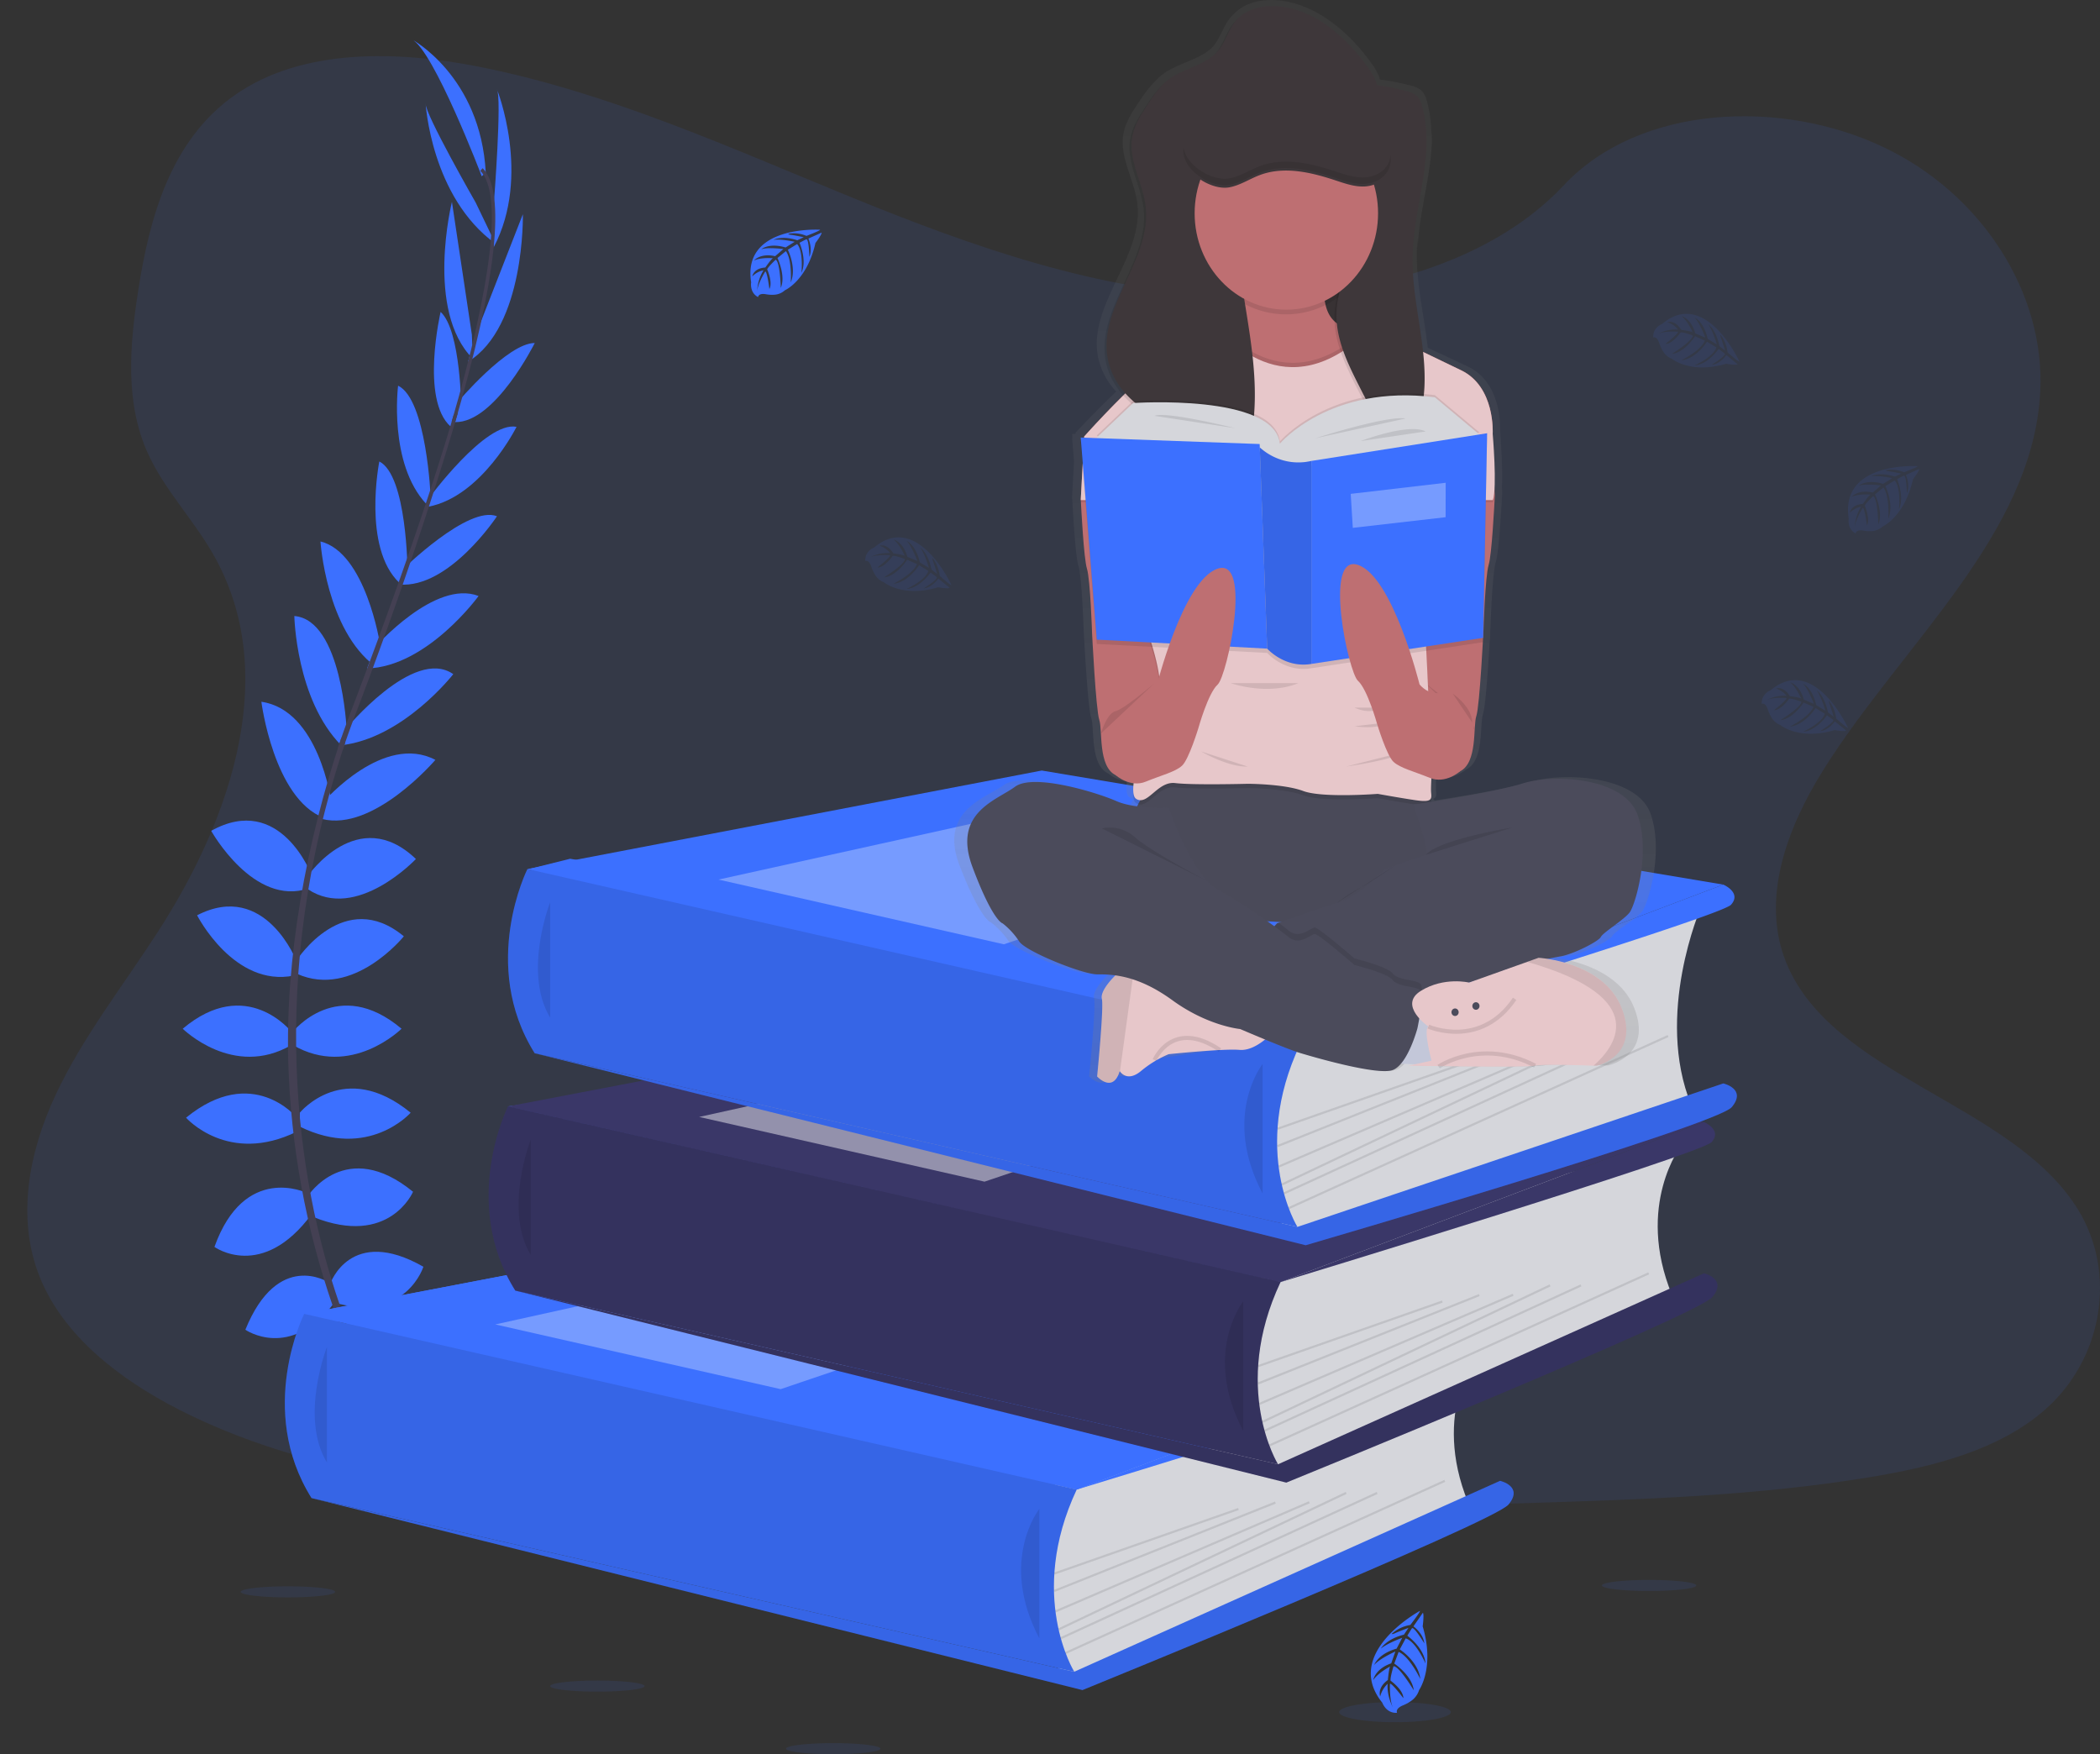 <svg width="510" height="426" fill="none" xmlns="http://www.w3.org/2000/svg"><rect width="100%" height="100%" fill="#333333" stroke="none"/><g clip-path="url(#clip0)"><path opacity=".1" d="M299.097 71.992c-32.27-1.179-63.01-12.123-92.358-24.099-29.348-11.976-58.417-25.246-89.914-31.59-20.26-4.08-43.43-4.657-59.75 6.753-15.71 11.002-20.786 29.94-23.514 47.532-2.054 13.233-3.26 27.158 2.369 39.548 3.904 8.602 10.84 15.831 15.631 24.098 16.689 28.667 4.897 64.019-13.188 92.01-8.476 13.133-18.324 25.67-24.866 39.637-6.542 13.966-9.573 29.992-3.85 44.252 5.68 14.145 19.207 24.748 33.857 32.214 29.762 15.166 64.819 19.504 99.029 21.961 75.704 5.443 151.807 3.085 227.711.728 28.092-.875 56.303-1.76 83.936-6.323 15.347-2.536 31.188-6.554 42.332-16.267 14.141-12.327 17.646-33.204 8.173-48.658-15.901-25.927-59.834-32.366-70.963-60.194-6.113-15.313.17-32.371 9.055-46.579 19.067-30.469 51.023-57.202 52.708-92.03 1.157-23.926-14.21-47.877-37.964-59.199-24.896-11.908-59.43-10.399-77.789 9.242-18.917 20.237-52.154 28.001-80.645 26.964z" fill="#3C70FF"/><path d="M261.497 361.741l-170.665-.875-16.957-41.79 59.963-4.574-10.451-45.819 118.599-16.151-113.568-41.481 10.032-2.504 182.616 31.302-10.057 71.505-14.375 39.296-35.137 11.091z" fill="#3C70FF"/><path d="M93.45 343.363s10.471-1.76 16.753 6.014c0 0-4.607 3.814-14.52-1.467l-2.233-4.547zM92.353 343.19s-6.681 8.639-3.39 18.257c0 0 5.444-2.289 6.038-13.951l-2.648-4.306zM86.35 328.988s4.188-8.074 20.941 3.227c0 0-2.233 5.427-9.633 4.987-7.4-.44-9.354-3.961-11.308-8.214zM85.268 328.406s-8.691-1.048-9.534 19.855c0 0 5.51 1.2 9.424-5.412 3.914-6.611 2.309-10.32.11-14.443zM80.207 311.731s4.886-14.229 22.617-4.107c0 0-4.05 13.055-20.802 8.948l-1.816-4.841zM74.762 290.461s9.214-14.375 25.549-1.048c0 0-5.725 13.496-24.153 6.161l-1.396-5.113zM72.807 270.218s10.75-13.207 26.925 0c0 0-10.192 11.589-26.925 3.374v-3.374zM71.132 250.557s10.89-13.788 26.386-.733c0 0-12.285 12.175-26.386 3.96v-3.227zM72.11 233.101s11.467-17.749 25.967-5.72c0 0-12.286 15.255-25.968 9.094v-3.374zM74.762 212.712s12.146-17.603 26.247-4.107c0 0-14.38 15.255-26.247 7.334v-3.227zM78.81 194.486s14.38-16.544 26.925-9.954c0 0-14.983 17.571-27.553 14.344l.628-4.39zM83.836 177.208s16.594-20.263 26.247-13.495c0 0-12.226 15.717-27.423 17.288l1.176-3.793zM91.091 157.17s14.525-16.544 25.135-12.437c0 0-12.425 17.162-27.084 17.602l1.95-5.165zM97.658 138.425s16.055-15.842 23.036-13.055c0 0-11.588 17.603-23.734 16.576l.698-3.521zM104.081 121.116s13.821-18.928 21.365-17.461c0 0-8.382 16.875-21.365 19.384v-1.923zM111.051 97.777s12.216-14.506 18.818-14.475c0 0-9.644 19.384-19.322 19.206l.504-4.73zM115.18 82.239l11.802-30.218s.588 27.316-13.303 35.823l1.501-5.605zM119.971 48.915s1.954-25.235.698-27.29c0 0 8.436 20.982-.778 38.438l.08-11.148zM79.748 311.396s-12.236-7.969-20.16 11.525c0 0 10.89 7.596 21.6-6.554l-1.44-4.971zM74.368 289.649s-15.008-7.193-22.288 13.16c0 0 11.593 8.382 23.654-8.015l-1.366-5.145zM72.11 271.429s-10.751-13.207-26.926 0c0 0 10.192 11.588 26.925 3.373v-3.373zM70.763 250.557s-10.89-13.788-26.387-.733c0 0 12.286 12.175 26.387 3.96v-3.227z" fill="#3C70FF"/><path d="M72.11 233.604s-7.64-19.881-24.243-11.331c0 0 8.975 17.628 23.564 14.632l.678-3.301zM75.725 212.612s-7.594-20.227-24.432-10.849c0 0 10.31 18.54 23.684 13.972l.748-3.123zM80.431 194.586s-2.991-22.176-16.953-24.162c0 0 2.962 23.386 15.074 28.159l1.88-3.997zM84.19 177.25s-1.166-26.718-12.709-27.65c0 0 .389 20.279 11.408 31.433l1.302-3.783zM92.288 156.421s-3.44-22.218-14.46-24.932c0 0 1.366 21.516 13.368 30.385l1.092-5.453zM98.965 138.609s-.115-23.145-6.846-26.545c0 0-4.174 20.955 4.896 29.499l1.95-2.954zM104.594 120.854s-.943-23.831-7.913-27.19c0 0-2.384 18.861 6.871 28.752l1.042-1.562zM112.023 99.68s-.04-19.385-5.016-23.932c0 0-4.946 21.233 2.418 27.829l2.598-3.898z" fill="#3C70FF"/><path d="M114.596 81.286l-4.841-32.261s-6.577 26.435 5.071 38.086l-.23-5.825zM115.538 49.219S103.113 27.53 103.367 25.12c0 0 1.321 22.731 16.953 34.052l-4.782-9.953zM116.994 42.812S105.267 12.007 99.962 9.514c0 0 16.753 8.948 18.01 32.418l-.978.88z" fill="#3C70FF"/><path d="M110.487 102.691l-.802-.256c9.897-33.911 12.365-55.532 6.955-60.954l.574-.64c5.739 5.722 3.41 27.107-6.727 61.85z" fill="#444053"/><path d="M83.233 182.091l-1.187-.445a260.154 260.154 0 0 1 3.371-9.367c10.331-27.054 19.127-52.221 24.766-71.542l1.032-.524c-5.649 19.358-14.29 45.489-24.631 72.579a213.31 213.31 0 0 0-3.35 9.299z" fill="#444053"/><path d="M108.204 368.74c-.16-.184-16.2-19.164-27.384-51.566-6.553-18.97-10.2-38.913-10.805-59.083-.767-25.215 4.268-53.368 12.894-78.944l.938 1.152c-19.366 57.402-11.673 106.589-1.466 136.21 11.064 32.108 26.925 50.879 27.08 51.068l-1.257 1.163z" fill="#444053"/><path d="M358.866 328.443s-11.304 14.496-2.329 36.409l-90.249 41.125-8.66 1.907-3.989-18.336 2.667-23.14v-12.646l102.56-25.319z" fill="#D5D6DB"/><path d="M73.874 319.076l124.913-23.926 165.514 27.703-102.804 38.888-187.623-42.665z" fill="#3C70FF"/><path d="M73.874 319.076l124.913-23.926 165.514 27.703-102.804 38.888-187.623-42.665z" fill="#3C70FF"/><path d="M73.874 319.07s-11.682 23.256 1.78 44.735l185.235 42.172s-11.498-18.524.593-44.236L73.874 319.07z" fill="#3C70FF"/><path opacity=".1" d="M73.874 319.07s-11.682 23.256 1.78 44.735l185.235 42.172s-11.498-18.524.593-44.236L73.874 319.07z" fill="#000"/><path opacity=".1" d="M79.394 327.133s-6.676 17.016 0 28.028v-28.028z" fill="#000"/><path d="M260.889 405.977l103.412-46.363s5.784 1.309 2.044 5.762c-3.74 4.453-103.462 45.054-103.462 45.054L75.654 363.805l185.235 42.172z" fill="#3C70FF"/><path opacity=".1" d="M260.889 405.977l103.412-46.363s5.784 1.309 2.044 5.762c-3.74 4.453-103.462 45.054-103.462 45.054L75.654 363.805l185.235 42.172z" fill="#000"/><path opacity=".1" d="M252.412 366.424s-9.972 12.573 0 31.433v-31.433zM300.691 366.212l-44.73 15.679.158.497 44.73-15.679-.158-.497zM309.651 364.651l-53.704 21.457.177.489 53.704-21.456-.177-.49zM317.879 364.576l-61.632 26.505.189.485 61.631-26.505-.188-.485zM326.826 362.306l-69.86 33.157.206.478 69.859-33.157-.205-.478zM334.343 362.317l-76.824 35.281.2.48 76.823-35.281-.199-.48zM350.784 359.383l-92.106 41.798.197.481 92.107-41.798-.198-.481z" fill="#000"/><path opacity=".3" d="M120.28 321.632l87.756-19.383 53.461 10.739-71.91 24.361-69.307-15.717z" fill="#fff"/><path d="M364.301 322.853s4.537 1.923 1.874 4.893c-2.662 2.97-104.693 33.995-104.693 33.995l102.819-38.888z" fill="#3C70FF"/><path d="M408.373 278.056s-11.298 14.49-2.323 36.41l-90.249 41.124-8.661 1.918-3.989-18.336 2.708-23.135v-12.662l102.514-25.319z" fill="#D5D6DB"/><path d="M123.386 268.683l124.907-23.92 165.52 27.703-102.804 38.888-187.623-42.671zM123.367 268.683s-11.688 23.256 1.775 44.735l185.234 42.172s-11.493-18.54.613-44.242l-187.622-42.665z" fill="#3A3768"/><path opacity=".1" d="M123.367 268.683s-11.688 23.256 1.775 44.735l185.234 42.172s-11.493-18.54.613-44.242l-58.577-13.322-129.045-29.343z" fill="#000"/><path opacity=".1" d="M128.901 276.746s-6.671 17.01 0 28.028v-28.028z" fill="#000"/><path d="M310.396 355.59l103.417-46.363s5.779 1.309 2.039 5.762c-3.739 4.453-103.462 45.054-103.462 45.054l-187.228-46.625 185.234 42.172z" fill="#3A3768"/><path opacity=".1" d="M310.396 355.59l103.417-46.363s5.779 1.309 2.039 5.762c-3.739 4.453-103.462 45.054-103.462 45.054l-187.228-46.625 185.234 42.172z" fill="#000"/><path opacity=".1" d="M301.919 316.037s-9.972 12.573 0 31.433v-31.433zM350.202 315.83l-44.73 15.679.158.497 44.73-15.679-.158-.497zM359.168 314.267l-53.704 21.457.178.489 53.703-21.456-.177-.49zM367.388 314.185l-61.631 26.505.189.485 61.631-26.505-.189-.485zM376.342 311.916l-69.86 33.157.205.478 69.86-33.157-.205-.478zM383.851 311.92l-76.823 35.282.2.48 76.823-35.282-.2-.48zM400.297 308.987l-92.107 41.798.198.481 92.107-41.798-.198-.481z" fill="#000"/><path opacity=".45" d="M169.792 271.245l87.756-19.383 53.461 10.739-71.91 24.361-69.307-15.717z" fill="#fff"/><path d="M413.813 272.466s4.532 1.923 1.875 4.888c-2.658 2.965-104.679 33.994-104.679 33.994l102.804-38.882z" fill="#3A3768"/><path d="M413.06 220.413s-11.304 26.021-2.329 47.935l-90.248 29.599-8.641 1.923-3.989-18.336 2.667-23.14v-12.662l102.54-25.319z" fill="#D5D6DB"/><path d="M128.088 211.046l124.913-23.926 165.519 27.703-102.809 38.888-187.623-42.665z" fill="#3C70FF"/><path d="M128.088 211.041s-11.702 23.255 1.76 44.734l185.235 42.173s-11.498-18.541.608-44.237l-187.603-42.67z" fill="#3C70FF"/><path opacity=".1" d="M128.088 211.041s-11.702 23.255 1.76 44.734l185.235 42.173s-11.498-18.541.608-44.237l-187.603-42.67z" fill="#000"/><path opacity=".1" d="M133.608 219.103s-6.677 17.016 0 28.028v-28.028z" fill="#000"/><path d="M315.102 297.948l103.412-34.839s5.784 1.31 2.045 5.763c-3.74 4.453-103.462 33.529-103.462 33.529l-187.229-46.626 185.234 42.173z" fill="#3C70FF"/><path opacity=".1" d="M315.102 297.948l103.412-34.839s5.784 1.31 2.045 5.763c-3.74 4.453-103.462 33.529-103.462 33.529l-187.229-46.626 185.234 42.173z" fill="#000"/><path opacity=".1" d="M306.626 258.394s-9.972 12.574 0 31.433v-31.433zM354.911 258.186l-44.73 15.68.157.497 44.731-15.68-.158-.497zM363.873 256.626l-53.704 21.457.178.489 53.703-21.456-.177-.49zM372.089 256.546l-61.632 26.506.189.484 61.632-26.505-.189-.485zM381.049 254.273l-69.86 33.157.205.477 69.86-33.157-.205-.477zM388.561 254.282l-76.823 35.281.199.48 76.824-35.281-.2-.48zM405.005 251.352l-92.107 41.798.198.481 92.107-41.798-.198-.481z" fill="#000"/><path opacity=".3" d="M174.494 213.602l87.756-19.383 53.461 10.739-71.91 24.361-69.307-15.717z" fill="#fff"/><path d="M418.515 214.823s4.537 1.923 1.875 4.893c-2.663 2.971-104.679 33.995-104.679 33.995l102.804-38.888zM199.156 55.793s-18.948-1.2-16.734 12.768c0 0-.444 2.467 1.685 3.588 0 0 .035-1.048 1.945-.686a8.096 8.096 0 0 0 2.064.105 4.188 4.188 0 0 0 2.518-1.09s5.33-2.316 7.405-11.473c0 0 1.535-1.996 1.495-2.51l-3.211 1.436s1.092 2.425.235 4.442c0 0-.105-4.353-.723-4.253-.125 0-1.661.843-1.661.843s1.88 4.228.459 7.298c0 0 .539-5.208-1.047-6.994l-2.254 1.383s2.199 4.364.708 7.926c0 0 .384-5.464-1.181-7.59l-2.045 1.675s2.07 4.302.808 7.256c0 0-.164-6.36-1.246-6.842 0 0-1.79 1.656-2.06 2.337 0 0 1.416 3.143.534 4.772 0 0-.534-4.238-.997-4.259 0 0-1.78 2.808-1.965 4.715.086-1.778.614-3.5 1.531-4.998a5.26 5.26 0 0 0-2.723 1.483s.275-1.986 3.167-2.158c0 0 1.47-2.133 1.864-2.258 0 0-2.877-.257-4.617.555 0 0 1.536-1.87 5.141-1.048l1.994-1.729s-3.779-.523-5.385.058c0 0 1.85-1.655 5.929-.45l2.199-1.378s-3.226-.728-5.146-.467c0 0 2.024-1.147 5.789.095l1.566-.739s-2.359-.487-3.052-.566c-.693-.078-.728-.277-.728-.277a7.866 7.866 0 0 1 4.438.523s3.365-1.273 3.301-1.493z" fill="#3C70FF"/><path opacity=".1" d="M465.713 113.2s-18.947-1.199-16.733 12.767c0 0-.444 2.468 1.685 3.589 0 0 .035-1.048 1.945-.686.681.12 1.374.155 2.064.105a4.185 4.185 0 0 0 2.493-1.09s5.335-2.316 7.404-11.473c0 0 1.536-1.996 1.496-2.51l-3.201 1.436s1.092 2.425.234 4.442c0 0-.104-4.353-.718-4.254-.124 0-1.665.844-1.665.844s1.88 4.228.464 7.298c0 0 .538-5.208-1.052-6.994l-2.254 1.383s2.199 4.364.708 7.926c0 0 .384-5.464-1.182-7.591l-2.039 1.677s2.064 4.301.803 7.255c0 0-.165-6.36-1.247-6.842 0 0-1.785 1.656-2.059 2.337 0 0 1.416 3.143.538 4.772 0 0-.538-4.238-.997-4.259 0 0-1.78 2.808-1.964 4.715a10.53 10.53 0 0 1 1.535-4.998 5.284 5.284 0 0 0-2.727 1.483s.279-1.985 3.166-2.158c0 0 1.471-2.133 1.865-2.264 0 0-2.872-.251-4.617.561 0 0 1.536-1.87 5.141-1.048l1.994-1.729s-3.784-.523-5.385.058c0 0 1.845-1.655 5.928-.45l2.194-1.378s-3.226-.728-5.145-.467c0 0 2.024-1.147 5.789.095l1.57-.739s-2.363-.487-3.056-.566c-.693-.078-.728-.277-.728-.277a7.795 7.795 0 0 1 4.437.524s3.376-1.274 3.316-1.494zM231.067 142.077s-8.257-17.985-18.768-9.121c0 0-2.269.796-2.159 3.295 0 0 .873-.476 1.496 1.451.233.682.541 1.332.917 1.939a4.349 4.349 0 0 0 2.139 1.781s4.523 3.761 13.144 1.194c0 0 2.408.435 2.802.131l-2.752-2.237s-1.496 2.185-3.58 2.379c0 0 3.57-2.216 3.186-2.73-.08-.104-1.496-1.115-1.496-1.115s-2.598 3.787-5.839 3.981c0 0 4.587-2.043 5.295-4.374l-2.243-1.394s-2.558 4.149-6.243 4.516c0 0 4.727-2.31 5.729-4.783l-2.383-1.048s-2.568 3.992-5.64 4.28c0 0 5.206-3.253 5.076-4.484 0 0-2.248-.828-2.946-.749 0 0-1.905 2.823-3.7 2.823 0 0 3.256-2.561 3.056-2.975 0 0-3.201-.262-4.886.524a9.307 9.307 0 0 1 4.901-1.048 5.348 5.348 0 0 0-2.563-1.776s1.785-.713 3.336 1.849c0 0 2.493.309 2.787.608 0 0-1.191-2.756-2.712-3.955 0 0 2.303.487 3.356 4.191l2.418 1.006s-1.391-3.73-2.673-4.909c0 0 2.274.885 3.266 5.239l2.214 1.341s-.962-3.316-2.119-4.946c0 0 1.94 1.3 2.742 5.354l1.381 1.08s-.747-2.405-.997-3.076c-.249-.67-.124-.806-.124-.806a8.83 8.83 0 0 1 1.735 4.322s2.667 2.399 2.847 2.242zM422.424 87.792s-8.252-17.985-18.768-9.12c0 0-2.264.796-2.159 3.295 0 0 .877-.472 1.496 1.45a9.27 9.27 0 0 0 .922 1.944 4.325 4.325 0 0 0 2.134 1.776s4.528 3.762 13.144 1.2c0 0 2.408.43 2.807.126l-2.737-2.242s-1.496 2.19-3.576 2.383c0 0 3.566-2.221 3.182-2.734-.08-.105-1.496-1.116-1.496-1.116s-2.593 3.787-5.839 3.981c0 0 4.592-2.043 5.3-4.369l-2.278-1.383s-2.553 4.144-6.243 4.516c0 0 4.727-2.316 5.734-4.788l-2.388-1.048s-2.568 3.997-5.635 4.28c0 0 5.201-3.253 5.071-4.48 0 0-2.244-.832-2.942-.748 0 0-1.904 2.818-3.704 2.818 0 0 3.261-2.562 3.061-2.976 0 0-3.201-.262-4.891.524a9.304 9.304 0 0 1 4.901-1.047 5.327 5.327 0 0 0-2.558-1.777s1.785-.712 3.336 1.85c0 0 2.493.314 2.787.613 0 0-1.191-2.761-2.717-3.96 0 0 2.303.492 3.355 4.216l2.424 1.006s-1.391-3.735-2.673-4.914c0 0 2.274.886 3.261 5.24l2.219 1.34s-.967-3.31-2.124-4.945c0 0 1.944 1.299 2.742 5.354l1.381 1.08s-.743-2.406-.997-3.076c-.254-.67-.125-.802-.125-.802a8.856 8.856 0 0 1 1.731 4.322s2.707 2.379 2.862 2.211zM448.796 176.753s-8.252-17.991-18.783-9.126c0 0-2.264.796-2.159 3.295 0 0 .877-.472 1.496 1.451a9.27 9.27 0 0 0 .917 1.944 4.328 4.328 0 0 0 2.134 1.776s4.528 3.766 13.149 1.199c0 0 2.403.435 2.802.126l-2.753-2.237s-1.495 2.19-3.58 2.384c0 0 3.566-2.222 3.182-2.735-.08-.105-1.496-1.116-1.496-1.116s-2.593 3.788-5.839 3.987c0 0 4.592-2.049 5.3-4.375l-2.248-1.393s-2.553 4.149-6.243 4.516c0 0 4.727-2.316 5.734-4.789l-2.388-1.047s-2.568 3.992-5.635 4.28c0 0 5.206-3.253 5.076-4.485 0 0-2.249-.833-2.947-.749 0 0-1.904 2.819-3.704 2.819 0 0 3.261-2.562 3.061-2.976 0 0-3.201-.262-4.891.524a9.335 9.335 0 0 1 4.906-1.048 5.318 5.318 0 0 0-2.563-1.776s1.785-.718 3.336 1.85c0 0 2.493.309 2.787.607 0 0-1.192-2.755-2.712-3.96 0 0 2.303.492 3.355 4.217l2.419 1.006s-1.391-3.735-2.673-4.909c0 0 2.274.88 3.261 5.239l2.219 1.336s-.967-3.311-2.124-4.946c0 0 1.944 1.3 2.747 5.36l1.381 1.047s-.748-2.404-.997-3.075c-.249-.67-.125-.801-.125-.801a8.797 8.797 0 0 1 1.731 4.322s2.712 2.415 2.867 2.258zM145.071 410.807c6.331 0 11.463-.602 11.463-1.346 0-.744-5.132-1.346-11.463-1.346-6.331 0-11.463.602-11.463 1.346 0 .744 5.132 1.346 11.463 1.346zM69.925 387.924c6.331 0 11.464-.603 11.464-1.346 0-.744-5.133-1.346-11.463-1.346-6.331 0-11.464.602-11.464 1.346 0 .743 5.133 1.346 11.463 1.346zM202.352 426.005c6.331 0 11.463-.603 11.463-1.346 0-.744-5.132-1.347-11.463-1.347-6.331 0-11.463.603-11.463 1.347 0 .743 5.132 1.346 11.463 1.346zM400.495 386.368c6.331 0 11.463-.602 11.463-1.346 0-.744-5.132-1.346-11.463-1.346-6.331 0-11.463.602-11.463 1.346 0 .744 5.132 1.346 11.463 1.346zM338.787 418.231c7.487 0 13.557-1.096 13.557-2.447s-6.07-2.446-13.557-2.446c-7.488 0-13.558 1.095-13.558 2.446 0 1.351 6.07 2.447 13.558 2.447z" fill="#3C70FF"/><path d="M344.835 391.193s-18.878 10.247-9.125 22.318c0 0 .918 2.619 3.57 2.436 0 0-.528-1.017 1.496-1.829a9.536 9.536 0 0 0 2.039-1.137 5.014 5.014 0 0 0 1.825-2.561s3.86-5.428.868-15.47c0 0 .389-2.84.05-3.301l-2.294 3.306s2.368 1.671 2.643 4.128c0 0-2.493-4.123-2.992-3.667-.11.094-1.137 1.807-1.137 1.807s4.109 2.929 4.413 6.732c0 0-2.314-5.328-4.812-6.087l-1.431 2.682s4.488 2.871 4.986 7.187c0 0-2.607-5.474-5.27-6.579l-1.052 2.834s4.328 2.892 4.727 6.485c0 0-3.62-6.009-4.921-5.82 0 0-.818 2.661-.708 3.484 0 0 3.056 2.148 3.111 4.259 0 0-2.822-3.746-3.256-3.5 0 0-.18 3.767.688 5.726 0 0-1.496-2.797-1.251-5.726a6.336 6.336 0 0 0-1.81 3.06s-.813-2.069 1.864-3.976c0 0 .255-2.929.564-3.29 0 0-2.897 1.488-4.129 3.311 0 0 .454-2.719 4.383-4.071l.997-2.871s-3.929 1.75-5.14 3.29c0 0 .872-2.698 5.449-3.992l1.357-2.619s-3.491 1.236-5.196 2.619c0 0 1.321-2.321 5.615-3.389l1.101-1.65s-2.533.948-3.241 1.288c-.708.341-.847.173-.847.173a8.972 8.972 0 0 1 4.542-2.169s2.498-3.243 2.324-3.421z" fill="#3C70FF"/><path d="M400.864 197.655c-3.261-9.309-21.211-10.184-28.999-7.811-5.535 1.693-17.203 3.599-23.435 4.558l-.404-.403c.808-.252.828-.87.728-1.787a29.232 29.232 0 0 1 .05-3.625c3.819 1.247 7.22-1.703 7.22-1.703 4.487-2.095 3.28-11.064 4.138-13.516.643-1.833 1.336-12.636 1.646-18.021h.064l.035-1.808c.045-.78.065-1.236.065-1.236s.439-13.17 1.296-15.837c.798-2.452 1.446-14.805 1.546-16.764v-.257l-.065-1.142c.045-.833.065-1.76.06-2.735 0-4.479-.444-10.121-.498-11.033v-.476c.034-1.912-.195-11.489-7.948-15.11-2.857-1.34-6.293-2.938-9.619-4.494-.857-7.78-2.817-15.517-2.647-23.355 0-1.178.1-2.357.209-3.53 0 .34-.035.686-.04 1.047v2.284c.295-9.802 3.82-19.656 3.491-29.248-.03.938-.095 1.88-.18 2.824a31.943 31.943 0 0 0-.957-9.634c-.299-1.106-.703-2.248-1.566-2.987a6.268 6.268 0 0 0-2.732-1.137 52.634 52.634 0 0 0-7.175-1.404 11.868 11.868 0 0 0-1.616-3.295c-5.056-7.292-12.545-14.145-21.4-15.716-4.443-.786-9.554-.131-12.575 3.206a9.709 9.709 0 0 0-.888.943c-1.625 2.038-2.323 4.715-3.989 6.748-.109.136-.234.261-.354.393-3.261 3.064-8.341 3.703-11.966 6.454a14.543 14.543 0 0 0-1.79 1.64 31.553 31.553 0 0 0-3.909 4.992c-1.631 2.41-3.306 4.92-3.825 7.795-1.042 5.763 2.693 11.227 3.386 17.027 1.546 12.976-12.121 24.491-9.534 37.295.691 3.145 2.216 6.02 4.398 8.293-5.33 5.071-9.867 9.99-9.867 9.99v.294h-.843l.085 1.047h-.085l.464 5.685-.464 8.277v.78h.03c.154 3.034.768 13.941 1.496 16.241.857 2.666 1.291 15.837 1.291 15.837s.947 18.613 1.815 21.076c.868 2.462-.364 11.404 4.139 13.516a9.227 9.227 0 0 0 4.522 1.969c-.229 1.96-.085 3.38.658 3.825.318.196.678.304 1.047.314-.305.476-.577.975-.813 1.493a20.272 20.272 0 0 1-5.225-1.294c-4.837-2.095-20.887-6.81-25.549-3.494-4.662 3.316-15.881 6.323-10.7 19.672 5.181 13.348 7.594 13.684 7.594 13.684a18.962 18.962 0 0 1 4.143 4.374c1.556 2.457 16.051 8.078 19.675 8.078a33.871 33.871 0 0 1 4.613.241s-3.934 3.625-3.411 5.731c.524 2.106-1.197 18.965-1.197 18.965s3.989 4.222 5.695-1.315l.059.084c.32.456 2.045 2.514 5.291-.084a29.471 29.471 0 0 1 4.218-2.808l15.716-2.336a42.302 42.302 0 0 1 4.921-.037c2.494.215 4.942-1.336 6.482-2.536 3.256 1.299 6.916 2.719 8.656 3.238 3.531 1.048 19.755 5.621 23.55 4.191a5.279 5.279 0 0 0 2.044-1.53l3.62.121-1.695.356s3.301.058 7.788.12l-.189.116 5.629-.053c8.237.079 17.491.105 18.708-.183 1.904-.445 11.802-.131 14.719 0h.813s10.874-2.279 6.387-13.872c-3.451-8.906-14.056-11.494-18.763-12.207a83.272 83.272 0 0 1 3.226-.618c3.286-.524 9.668-3.667 10.187-4.741.518-1.074 5.868-4.191 7.249-5.967 1.382-1.776 5.326-14.365 2.05-23.675zm-90.074 26.053l-.534.183-.359.126-.688.713c-.549-.388-1.137-.797-1.75-1.216 1.082.068 2.194.137 3.331.194z" fill="url(#paint0_linear)"/><path d="M342.581 168.47s7.629 20.955 11.967 18.86c4.338-2.096 3.161-11.002 3.989-13.443.827-2.441 1.745-20.955 1.745-20.955s.419-13.097 1.246-15.748c.768-2.436 1.391-14.721 1.496-16.654v-.257l-.823-15.193-4.657-1.22-10.8 4.191-1.495 8.974-.584 3.505-.249 1.493-1.835 46.447z" fill="#BE6F72"/><path opacity=".1" d="M345.094 164.96s7.28 6.26 9.474 6.81c2.194.551 3.54 5.433 3.54 5.433" fill="#000"/><path d="M282.922 169.387s-7.629 20.955-11.967 18.86c-4.338-2.096-3.161-11.002-3.988-13.443-.828-2.442-1.746-20.956-1.746-20.956s-.418-13.097-1.246-15.747c-.768-2.436-1.391-14.722-1.496-16.655v-.256l.828-15.193 4.657-1.221 10.8 4.191 1.495 8.975.584 3.504.249 1.493 1.83 46.448z" fill="#BE6F72"/><path d="M332.599 57.245h-17.028V85.13h17.028V57.245z" fill="#3E373A"/><path opacity=".1" d="M332.599 57.245h-17.028V85.13h17.028V57.245z" fill="#000"/><path d="M279.931 190.258s-5.819 6.722-3.66 7.942c2.159 1.221 16.125 24.099 16.125 24.099s45.872 5.935 54.523-2.971c8.651-8.906 8.477-24.816 8.477-24.816s-6.951 1.572-7.709.718c-.758-.854-4.921-4.972-4.921-4.972s-58.846-3.751-62.835 0z" fill="#4B4B5B"/><path opacity=".02" d="M279.931 190.258s-5.819 6.722-3.66 7.942c2.159 1.221 16.125 24.099 16.125 24.099s45.872 5.935 54.523-2.971c8.651-8.906 8.477-24.816 8.477-24.816s-6.951 1.572-7.709.718c-.758-.854-4.921-4.972-4.921-4.972s-58.846-3.751-62.835 0z" fill="#000"/><path d="M362.511 105.3l-14.959 12.573-4.522.346-1.661.126-27.887 2.148-28.919-2.221-4.303-.33-5.485-.42-11.468-11.525s8.117-9.136 15.227-15.302c2.803-2.437 5.45-4.406 7.38-5.182l.329-.12a8.215 8.215 0 0 0 3.161-2.316c5.615-6.082 10.805-21.091 10.805-21.091s24.766-13.443 21.775 4.19c-2.992 17.635 11.133 13.276 11.133 13.276l4.658 2.232 1.839.885 4.692 2.258 10.586 5.103c8.307 4.018 7.619 15.37 7.619 15.37z" fill="#BE6F72"/><path opacity=".1" d="M312.32 76.345c12.301 0 22.273-10.477 22.273-23.401 0-12.925-9.972-23.402-22.273-23.402s-22.273 10.477-22.273 23.401c0 12.925 9.972 23.402 22.273 23.402zM362.545 121.97H262.479v-.256l.828-15.193s8.117-9.137 15.227-15.303l62.825-2.62 2.922-3.237 10.586 5.103c8.312 4.013 7.643 15.365 7.643 15.365s1.137 13.155.035 16.141z" fill="#000"/><path d="M362.545 121.446H262.479v-.256l.828-15.193s8.117-9.136 15.227-15.302l62.825-2.62 2.922-3.237 10.586 5.102c8.312 4.013 7.643 15.366 7.643 15.366s1.137 13.154.035 16.14z" fill="#E7C7CA"/><path opacity=".1" d="M296.28 78.844s15.786 21.134 36.812-.435c21.027-21.568 2.329 48.109 2.329 48.109l-45.374 5.657 6.233-53.33z" fill="#000"/><path d="M296.28 79.892s15.786 21.133 36.812-.435c21.027-21.568 2.329 48.108 2.329 48.108l-45.374 5.658 6.233-53.331z" fill="#E7C7CA"/><path opacity=".1" d="M339.589 83.601l1.671 26.765 1.79 8.906 1.366 6.811s3.49 52.388 2.493 55.007c-.997 2.62.499 4.715.708 6.109.21 1.393-.209 4.893-.045 6.465.165 1.571 0 2.268-3.819 1.707-3.819-.56-9.145-1.535-9.145-1.535s-13.462 1.048-18.114-.696c-4.652-1.745-13.463-1.75-13.463-1.75s-13.298.351-17.616-.173-6.651 5.59-9.473 3.84c-2.822-1.75 3.32-18.682 5.315-23.575 1.994-4.893-2.658-17.288-2.658-17.288l5.984-34.875 1.331-7.905V86.561l.329-.12a8.215 8.215 0 0 0 3.161-2.316l1.496 25.01 46.87 1.75V82.737" fill="#000"/><path d="M339.589 82.553l1.671 26.765 1.79 8.906 1.366 6.811s3.49 52.388 2.493 55.008c-.997 2.619.499 4.714.708 6.108.21 1.394-.209 4.893-.045 6.465.165 1.571 0 2.268-3.819 1.708-3.819-.561-9.145-1.535-9.145-1.535s-13.462 1.047-18.114-.697c-4.652-1.745-13.463-1.75-13.463-1.75s-13.298.351-17.616-.173-6.651 5.59-9.473 3.84c-2.822-1.75 3.32-18.681 5.315-23.574 1.994-4.893-2.658-17.289-2.658-17.289l5.984-34.874 1.331-7.906V85.513l.329-.12a8.214 8.214 0 0 0 3.161-2.316l1.496 25.01 46.87 1.75V81.689" fill="#E7C7CA"/><path opacity=".1" d="M344.979 26.697c-.284-1.095-.678-2.232-1.495-2.965a5.965 5.965 0 0 0-2.633-1.132 49.78 49.78 0 0 0-6.921-1.393 11.878 11.878 0 0 0-1.496-3.264c-4.886-7.25-12.116-14.087-20.622-15.633-4.453-.812-9.613-.083-12.465 3.605-1.566 2.027-2.239 4.715-3.82 6.705-3.046 3.867-8.546 4.343-12.385 7.335-2.05 1.571-3.536 3.85-4.986 6.061-1.571 2.394-3.187 4.888-3.685 7.748-.997 5.716 2.598 11.164 3.261 16.932 1.496 12.903-11.668 24.35-9.18 37.08 1.451 7.424 7.978 12.652 14.729 15.303 2.379.938 5.096 1.87 6.208 4.27.499 1.047.583 2.258 1.052 3.316 1.576 3.531 6.756 3.667 9.538 1.095 2.783-2.572 3.66-6.732 3.989-10.614 1.337-16.953-5.125-33.701-4.372-50.696.224-5.14 1.6-10.97 5.983-13.296 5.898-3.144 12.994 2.095 19.486 1.095a42.538 42.538 0 0 1 1.864 24.784c-1.032 4.522-2.817 8.906-2.946 13.57-.195 7.098 3.45 13.583 6.601 19.86a10.916 10.916 0 0 1 1.332 3.829 9.655 9.655 0 0 1-.713 4.008c-1.78 5.034-4.852 9.707-5.201 15.067a2.535 2.535 0 0 0 .374 1.791c.351.349.805.564 1.286.608 5.385.969 10.042-4.044 12.67-9.079a44.175 44.175 0 0 0 4.996-18.084c.544-10.667-3.096-21.16-2.872-31.837.259-12.138 5.48-24.36 2.423-36.069z" fill="#000"/><path d="M345.478 26.173c-.284-1.095-.678-2.232-1.496-2.965a5.967 5.967 0 0 0-2.632-1.132 49.823 49.823 0 0 0-6.921-1.393 11.91 11.91 0 0 0-1.496-3.264c-4.886-7.25-12.116-14.087-20.623-15.633-4.452-.812-9.613-.083-12.465 3.605-1.566 2.027-2.239 4.715-3.819 6.706-3.047 3.866-8.547 4.342-12.386 7.334-2.049 1.572-3.535 3.85-4.986 6.061-1.571 2.394-3.186 4.888-3.685 7.748-.997 5.716 2.598 11.164 3.261 16.932 1.496 12.903-11.667 24.35-9.179 37.08 1.451 7.424 7.978 12.652 14.729 15.303 2.378.938 5.096 1.87 6.207 4.27.499 1.048.584 2.258 1.053 3.316 1.575 3.531 6.756 3.667 9.538 1.095s3.66-6.732 3.989-10.614c1.336-16.953-5.126-33.701-4.373-50.696.224-5.14 1.601-10.97 5.983-13.296 5.899-3.143 12.994 2.095 19.486 1.095a42.546 42.546 0 0 1 1.865 24.785c-1.032 4.52-2.817 8.906-2.947 13.568-.194 7.099 3.451 13.584 6.602 19.86a10.914 10.914 0 0 1 1.331 3.83 9.639 9.639 0 0 1-.713 4.008c-1.78 5.034-4.851 9.707-5.2 15.067a2.525 2.525 0 0 0 .374 1.791c.351.35.804.564 1.286.608 5.385.969 10.042-4.044 12.67-9.079a44.201 44.201 0 0 0 4.996-18.084c.543-10.666-3.097-21.16-2.872-31.836.259-12.139 5.48-24.361 2.423-36.07z" fill="#3E373A"/><path d="M334.464 258.132l19.78.666-2.837-15.413-15.153 1.514-1.79 13.233z" fill="#C3C7D9"/><path d="M395.753 221.602c-1.331 1.745-6.482 4.888-6.98 5.936-.499 1.047-6.647 4.191-9.808 4.715-3.161.524-13.129 2.797-14.959 4.018-1.311.88-11.837 3.667-18.752 5.212a50.607 50.607 0 0 1-5.68 1.074c-2.991.173-35.73-11.525-35.73-11.525l6.312-6.81.349-.126c1.785-.634 10.033-3.563 14.61-4.956 5.155-1.572 11.139-8.031 11.139-8.031s8.805-3.144 9.972-3.495c1.167-.351-2.992-12.222-2.992-12.222s19.112-2.787 26.591-5.149c7.479-2.363 24.766-1.488 27.923 7.769 3.156 9.257-.644 21.846-1.995 23.59z" fill="#4B4B5B"/><path d="M308.66 251.112s-3.819 4.192-7.643 3.846c-3.825-.346-17.197 1.048-17.197 1.048a26.499 26.499 0 0 0-6.737 4.102c-3.126 2.587-4.786.523-5.095.083l-.055-.083c-1.666 5.506-5.485 1.309-5.485 1.309s1.66-16.764 1.152-18.86c-.509-2.095 3.286-5.694 3.286-5.694l4.487-1.2 11.368-3.059 16.29 5.935 5.629 12.573z" fill="#E7C7CA"/><path opacity=".1" d="M275.353 235.663l-3.365 24.528-.055-.084c-1.666 5.507-5.485 1.31-5.485 1.31s1.66-16.764 1.152-18.86c-.509-2.095 3.286-5.694 3.286-5.694l4.467-1.2zM298.878 165.893s8.805 3.143 16.454 0h-16.454zM328.939 171.833s3.655 1.918 6.482 0h-6.482zM328.939 176.381s6.148.864 7.315-.88l-7.315.88zM326.945 186.151s11.547-1.572 14.414-3.667l-14.414 3.667zM291.708 182.484s6.482 3.84 11.303 3.667l-11.303-3.667zM345.249 241.483a50.632 50.632 0 0 1-5.679 1.074c-2.992.173-35.731-11.525-35.731-11.525l6.313-6.81.349-.126a60.283 60.283 0 0 1 2.398 1.854c2.747 2.274 5.4-.696 6.397-.696.997 0 9.638 7.507 9.638 7.507s7.978 1.922 9.309 3.667c1.332 1.745 5.984 1.399 6.811 2.619.25.378.28 1.305.195 2.436z" fill="#000"/><path d="M283.82 196.105s-8.068.487-12.72-1.572c-4.652-2.059-20.109-6.81-24.596-3.473-4.488 3.337-15.293 6.286-10.307 19.562 4.987 13.275 7.315 13.621 7.315 13.621a18.5 18.5 0 0 1 3.989 4.348c1.496 2.446 15.457 8.031 18.947 8.031 3.491 0 9.638 0 18.279 6.286 8.641 6.287 16.455 6.989 16.455 6.989s10.969 4.715 14.384 5.763c3.416 1.047 19.023 5.584 22.682 4.191 3.66-1.394 5.984-10.132 5.984-10.132s1.66-7.858.827-9.079c-.832-1.221-5.484-.875-6.811-2.619-1.326-1.745-9.309-3.668-9.309-3.668s-8.621-7.512-9.618-7.512c-.997 0-3.65 2.965-6.397.697a145.371 145.371 0 0 0-17.207-11.526c-6.313-3.494-11.897-19.907-11.897-19.907z" fill="#4B4B5B"/><path opacity=".1" d="M267.6 201.171a9.076 9.076 0 0 1 4.339.129 9.397 9.397 0 0 1 3.833 2.139c3.989 3.494 17.412 10.509 17.412 10.509M367.332 200.951s-17.785 2.829-21.106 6.669l21.106-6.669z" fill="#000"/><path d="M387.775 258.798h-.782c-2.813-.105-12.341-.419-14.176 0-2.159.524-30.749 0-30.749 0l5.589-1.221s-2.074-7.638-.758-8.272c0 0-7.479-5.176-1.84-8.67 5.64-3.495 11.718-2.022 11.718-2.022l14.155-5.04 2.718-.969s15.955.875 20.273 12.4-6.148 13.794-6.148 13.794z" fill="#E7C7CA"/><path opacity=".1" d="M387.775 258.798h-.782c4.642-4.024 15.142-16.272-16.061-25.199l2.718-.969s15.955.875 20.273 12.4c4.318 11.526-6.148 13.768-6.148 13.768z" fill="#000"/><path d="M358.442 245.219c.482 0 .872-.411.872-.917s-.39-.917-.872-.917-.873.411-.873.917.391.917.873.917zM353.371 246.733c.482 0 .873-.411.873-.917s-.391-.917-.873-.917-.872.411-.872.917.39.917.872.917z" fill="#4B4B5B"/><g opacity=".1" fill="#000"><path opacity=".1" d="M328.665 52.08a42.482 42.482 0 0 0-2.862-16.838c-6.482 1.016-13.582-4.239-19.486-1.095-4.368 2.326-5.739 8.157-5.983 13.296a65.004 65.004 0 0 0-.045 4.07c0-.482 0-.969.045-1.45.229-5.14 1.601-10.97 5.983-13.297 5.904-3.143 12.994 2.096 19.486 1.095a42.312 42.312 0 0 1 2.862 14.218zM278.435 51.12c.085-1.141.064-2.289-.065-3.426-.528-4.61-2.927-9.016-3.361-13.51-.558 5.422 2.728 10.629 3.361 16.13.065.283.065.534.065.806zM304.707 98.134c-.309 3.887-1.182 8.041-3.989 10.619-2.807 2.577-7.978 2.436-9.539-1.095-.498-1.048-.573-2.269-1.057-3.316-1.107-2.4-3.829-3.332-6.207-4.27-6.757-2.656-13.273-7.858-14.724-15.303a16.892 16.892 0 0 1-.265-2.043c-.122 1.56-.033 3.13.265 4.663 1.451 7.423 7.977 12.646 14.724 15.302 2.378.938 5.1 1.871 6.207 4.27.499 1.048.584 2.258 1.057 3.316 1.571 3.531 6.752 3.667 9.539 1.095s3.655-6.732 3.989-10.619c.152-2.046.203-4.099.154-6.15 0 1.189-.064 2.362-.154 3.53zM343.219 59.76v2.268c.28-9.745 3.68-19.541 3.346-29.081-.259 8.822-3.156 17.843-3.346 26.812zM332.519 99.176a7.096 7.096 0 0 0 .115-1.891 10.807 10.807 0 0 0-1.332-3.83c-2.881-5.762-6.167-11.661-6.556-18.058 0 .272-.035.524-.04.817-.2 7.094 3.445 13.585 6.596 19.86.536.973.945 2.016 1.217 3.102zM346.086 91.596a44.24 44.24 0 0 1-5.031 18.084c-2.632 5.034-7.284 10.048-12.674 9.079a2.078 2.078 0 0 1-1.287-.613 1.34 1.34 0 0 1-.234-.409c-.06.409-.11.823-.14 1.242a2.516 2.516 0 0 0 .374 1.786c.35.353.804.57 1.287.613 5.39.969 10.042-4.044 12.674-9.079a44.237 44.237 0 0 0 5.031-18.084c.06-1.226.065-2.447.03-3.667-.01.35-.01.697-.03 1.048z"/></g><path opacity=".1" d="M346.899 249.305s12.62 5.564 20.942-6.748M349.382 259.028s10.307-7.041 23.435-.23M280.394 257.43s4.328-10.257 15.886-2.436" stroke="#000" stroke-miterlimit="10"/><path opacity=".1" d="M266.363 105.735l8.826-8.382s34.219-2.357 35.636 9.865c0 0 12.131-14.49 37.645-11.264l10.795 9.032-29.837 13.757-28.995 10.567-21.355-10.043-12.715-13.532z" fill="#000"/><path d="M266.363 106.259l8.826-8.382s34.219-2.358 35.636 9.865c0 0 12.131-14.491 37.645-11.264l10.795 9.032-29.837 13.757-28.995 10.567-21.355-10.043-12.715-13.532z" fill="#D5D6DB"/><path opacity=".1" d="M262.459 107.307l3.904 49.072 41.385 2.184-1.795-48.862-.035-.823-43.459-1.571z" fill="#000"/><path d="M262.459 106.259l3.904 49.072 41.385 2.185-1.795-48.863-.035-.822-43.459-1.572z" fill="#3C70FF"/><path opacity=".1" d="M361.159 106.259l-42.691 6.727v49.292l41.719-6.334.972-49.685z" fill="#000"/><path d="M361.159 105.211l-42.691 6.727v49.292l41.719-6.334.972-49.685z" fill="#3C70FF"/><path opacity=".3" d="M351.093 117.24l-23.061 2.692.503 8.257 22.543-2.588.015-8.361z" fill="#fff"/><path d="M268.607 181.609l2.349 6.638s3.49 3.143 7.309 1.571c3.82-1.571 7.15-2.352 8.811-3.882 1.66-1.529 3.989-9.215 3.989-9.215s2.328-8.382 4.652-10.477c2.323-2.096 8.476-30.967 0-28.143-8.477 2.823-14.959 29.017-14.959 29.017s-1.496 1.918-3.655 2.096c-2.159.178-6.482-.351-7.314 1.572-.833 1.922-3.675 6.983-1.182 10.823z" fill="#BE6F72"/><path opacity=".1" d="M318.468 112.98a13.672 13.672 0 0 1-6.63-.079 14.126 14.126 0 0 1-5.89-3.2l1.8 48.857s4.238 4.82 10.72 3.72V112.98z" fill="#000"/><path d="M318.468 111.933c-2.185.517-4.456.49-6.63-.079a14.14 14.14 0 0 1-5.89-3.201l1.8 48.857s4.238 4.82 10.72 3.72v-49.297z" fill="#3C70FF"/><path opacity=".1" d="M318.468 111.933c-2.185.517-4.456.49-6.63-.079a14.14 14.14 0 0 1-5.89-3.201l1.8 48.857s4.238 4.82 10.72 3.72v-49.297zM319.466 106.427s17.366-5.58 21.894-4.794l-21.894 4.794zM300.04 103.991s-16.834-4.191-19.646-3.002l19.646 3.002zM330.415 107.123s11.613-4.474 15.811-2.347l-15.811 2.347zM324.566 219.355a38 38 0 0 1 5.724-3.736c2.992-1.514 8.477-5.443 8.477-5.443M280.394 165.893s-7.284 6.26-9.473 6.81c-2.189.55-3.54 5.433-3.54 5.433" fill="#000"/><path d="M356.876 180.676l-2.323 6.654s-3.491 3.143-7.315 1.571c-3.824-1.571-7.145-2.352-8.81-3.882-1.666-1.529-3.989-9.215-3.989-9.215s-2.324-8.382-4.652-10.477c-2.329-2.096-8.477-30.967 0-28.143 8.476 2.823 14.958 29.018 14.958 29.018s1.496 1.917 3.655 2.095c2.159.178 6.482-.351 7.315 1.572.832 1.922 3.654 6.983 1.161 10.807z" fill="#BE6F72"/><path opacity=".1" d="M352.802 168.439s4.762 3.216 4.742 7.062l-4.742-7.062z" fill="#000"/><path d="M312.4 75.198c12.301 0 22.273-10.477 22.273-23.402 0-12.924-9.972-23.402-22.273-23.402s-22.273 10.478-22.273 23.402c0 12.925 9.972 23.402 22.273 23.402z" fill="#BE6F72"/><path d="M298.414 45.515c2.703-.445 5.071-2.096 7.654-3.044 5.779-2.132 12.171-.67 18.02 1.252 2.243.739 4.522 1.572 6.875 1.572 2.354 0 4.852-1.011 6.054-3.143 1.107-1.96.892-4.506-.04-6.565-.933-2.059-2.493-3.714-4.069-5.275-5.185-5.145-11.618-9.954-18.733-9.43-2.862.215-5.599 1.289-8.232 2.478a89.063 89.063 0 0 0-9.663 5.113c-2.398 1.462-6.841 3.416-8.222 6.087-3.141 6.02 5.47 11.762 10.356 10.955z" fill="#3E373A"/><path opacity=".1" d="M337.017 39.951c-1.202 2.133-3.7 3.144-6.054 3.144-2.353 0-4.632-.802-6.88-1.54-5.849-1.923-12.236-3.39-18.02-1.253-2.578.949-4.951 2.62-7.654 3.039-3.939.65-10.281-2.955-10.969-7.539-.773 5.297 6.581 9.833 10.969 9.11 2.703-.445 5.076-2.095 7.654-3.038 5.784-2.138 12.171-.67 18.02 1.252 2.248.739 4.522 1.572 6.88 1.54 2.359-.031 4.852-1.006 6.054-3.143a6.397 6.397 0 0 0 .698-3.83 5.858 5.858 0 0 1-.698 2.258z" fill="#000"/></g><defs><linearGradient id="paint0_linear" x1="316.937" y1="262.947" x2="316.937" gradientUnits="userSpaceOnUse"><stop stop-color="gray" stop-opacity=".25"/><stop offset=".54" stop-color="gray" stop-opacity=".12"/><stop offset="1" stop-color="gray" stop-opacity=".1"/></linearGradient><clipPath id="clip0"><path fill="#fff" d="M0 0h510v426H0z"/></clipPath></defs></svg>
